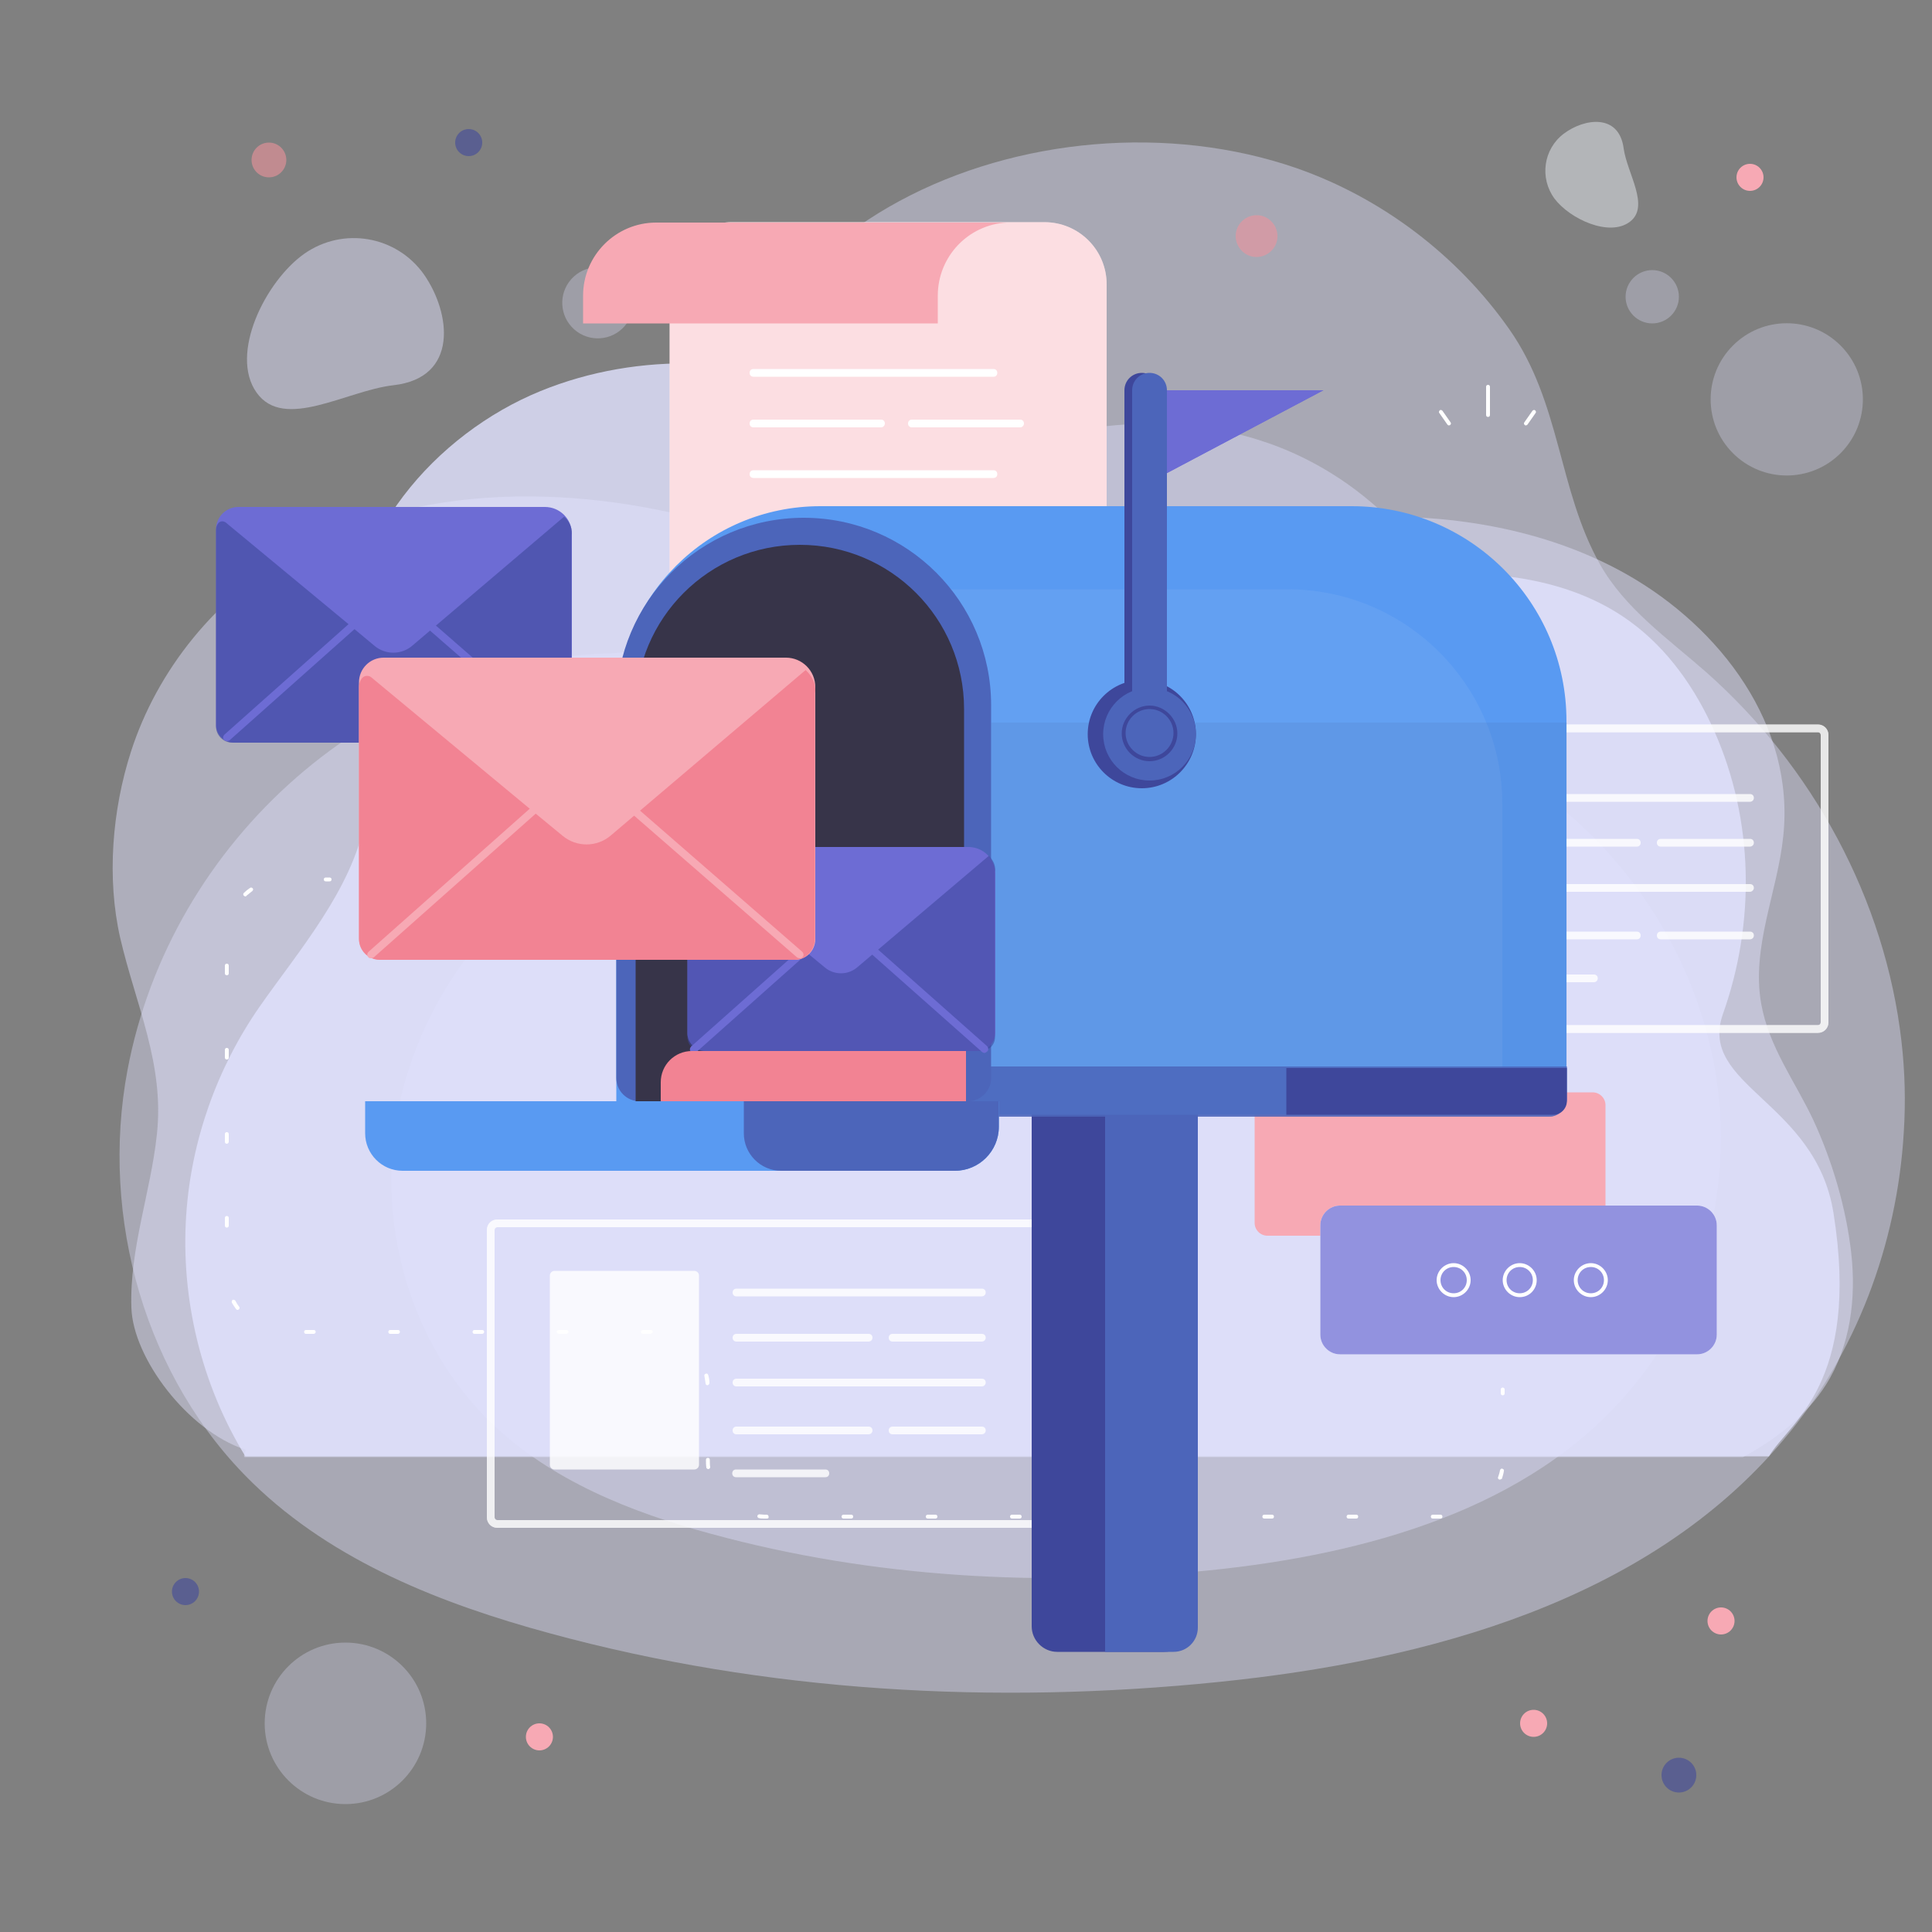<svg width="500" height="500" viewBox="0 0 500 500" fill="none" xmlns="http://www.w3.org/2000/svg">
<rect x="0" y="0" width="500" height="500" fill="#808080" stroke="none"/>
<g clip-path="url(#clip0_411_12)">
<g opacity="0.41">
<path d="M492.7 293C493.2 285.2 493 277.3 492.1 269.5C487.9 232.8 469.1 198.3 441.5 173.9C431.6 165.2 420.4 157.4 414 145.9C403.2 126.6 404 104.3 390.6 85.2C377.2 66.1 357.6 51.2 335.5 43.5C269.6 20.7 177.4 57.8 185.7 137.2C185.7 137.5 185.8 137.9 185.8 138.4C186.9 154.9 174 168.8 157.5 169.1C96.5 170.7 44.2 217.5 33 276.9C25.8 315.1 37.6 356.9 65.5 383.9C86.3 404.1 114.3 415.1 142.3 422.7C198.4 438 257.5 441.2 315.3 435.3C369.5 429.8 426.6 414.3 461.6 372.6C480.3 350.5 491 322 492.7 293Z" fill="#E1E2FE"/>
</g>
<g opacity="0.41">
<path d="M445.2 300.3C445.5 294.5 445.4 288.6 444.7 282.8C441.6 255.5 427.6 229.8 407 211.6C399.6 205.1 391.3 199.3 386.5 190.8C378.4 176.4 379.1 159.9 369.1 145.6C359.1 131.4 344.5 120.3 328 114.6C278.9 97.6 210.3 125.3 216.4 184.4C216.4 184.6 216.4 184.9 216.5 185.3C217.3 197.6 207.7 207.9 195.4 208.2C150.1 209.3 111.2 244.2 102.8 288.4C97.4 316.8 106.2 348 127 368.1C142.5 383.1 163.3 391.4 184.2 397C226 408.4 269.9 410.7 313 406.4C353.3 402.3 395.9 390.7 421.9 359.7C436 343.1 444 321.9 445.2 300.3Z" fill="#E1E2FE"/>
</g>
<g opacity="0.31">
<path d="M476.341 117.286C484.035 109.593 484.035 97.119 476.341 89.426C468.648 81.733 456.175 81.733 448.482 89.426C440.788 97.119 440.788 109.593 448.482 117.286C456.175 124.979 468.648 124.979 476.341 117.286Z" fill="#E1E2FE"/>
</g>
<g opacity="0.31">
<path d="M434.5 76.8C434.5 80.6 431.4 83.7 427.6 83.7C423.8 83.7 420.7 80.6 420.7 76.8C420.7 73 423.8 69.9 427.6 69.9C431.4 69.9 434.5 73 434.5 76.8Z" fill="#E1E2FE"/>
</g>
<g opacity="0.31">
<path d="M161.591 84.475C164.964 80.675 164.619 74.86 160.819 71.487C157.02 68.114 151.205 68.459 147.832 72.259C144.458 76.058 144.804 81.873 148.603 85.247C152.403 88.62 158.218 88.274 161.591 84.475Z" fill="#E1E2FE"/>
</g>
<g opacity="0.31">
<path d="M89.4 466.9C100.943 466.9 110.3 457.543 110.3 446C110.3 434.457 100.943 425.1 89.4 425.1C77.857 425.1 68.5 434.457 68.5 446C68.5 457.543 77.857 466.9 89.4 466.9Z" fill="#E1E2FE"/>
</g>
<path opacity="0.47" d="M404.7 34.6C399.4 38.6 398.4 46.1 402.3 51.4C406.3 56.7 416.5 61.4 421.8 57.4C427.1 53.4 421.1 44.9 420.2 38.4C419 29.3 410 30.6 404.7 34.6Z" fill="#ECF1F7"/>
<path opacity="0.47" d="M109.7 71C102.6 61 88.8 58.6 78.7 65.7C68.7 72.8 59.3 91.6 66.4 101.6C73.5 111.6 89.6 101.1 101.8 99.7C118.8 97.8 116.7 81 109.7 71Z" fill="#E1E2FE"/>
<path opacity="0.47" d="M472.6 358.3C478.9 348.3 480.4 336 479.1 324.3C477.8 312.7 474.2 300.5 469.3 289.9C464.6 279.9 457.8 271 455.8 259.8C453.2 245.1 460 230.9 461.5 216.5C464.6 187.7 445.2 162.4 421.1 148.7C401.5 137.6 378.6 133.4 356 133.7C335.7 134 315.5 137.6 295.9 142.4C277 147.1 258.5 153.2 238.6 151.3C222.1 149.7 207.2 142.8 191.9 137.7C155.2 125.5 110.8 123.8 77.201 142.4C55.7 154.3 40.6 173.7 33.901 194.5C29 209.7 27.601 227.3 31.101 242.7C35.1 260 42.6 275.3 40.6 293.6C39.001 308.6 33.501 323.2 34.001 338.4C34.401 351.5 48.6 370.2 63.3 375.1C64.1 375.4 62.7 376.5 63.3 377.1H451.1C459.6 372.5 467.5 366.4 472.6 358.3Z" fill="#E1E2FE"/>
<path opacity="0.81" d="M474.501 313.9C469.901 285 439.301 281 445.901 262.4C454.301 238.8 453.901 212.3 443.701 189.3C438.801 178.2 431.601 167.9 421.801 160.8C406.701 149.8 386.801 147.4 368.201 148.8C340.401 150.9 311.101 162.4 283.201 159.3C267.801 157.6 263.101 141.5 255.101 131C246.101 119 233.801 109.7 220.301 103.4C195.301 91.9 165.401 90.8 139.901 101.2C112.701 112.3 88.901 139.5 90.501 170.3C91.201 184.5 97.201 198.7 94.401 212.7C91.001 230.3 77.201 246.2 67.201 260.5C56.201 276.3 49.501 295.1 48.201 314.3C46.701 336.1 52.101 358.3 63.501 376.9H457.801C462.901 368.2 481.601 358.3 474.501 313.9Z" fill="#E1E2FE"/>
<path opacity="0.58" d="M434.5 463.9C436.985 463.9 439 461.885 439 459.4C439 456.915 436.985 454.9 434.5 454.9C432.015 454.9 430 456.915 430 459.4C430 461.885 432.015 463.9 434.5 463.9Z" fill="#3E479B"/>
<path d="M396.9 449.5C398.833 449.5 400.4 447.933 400.4 446C400.4 444.067 398.833 442.5 396.9 442.5C394.967 442.5 393.4 444.067 393.4 446C393.4 447.933 394.967 449.5 396.9 449.5Z" fill="#F7A9B4"/>
<path d="M139.6 453C141.533 453 143.1 451.433 143.1 449.5C143.1 447.567 141.533 446 139.6 446C137.667 446 136.1 447.567 136.1 449.5C136.1 451.433 137.667 453 139.6 453Z" fill="#F7A9B4"/>
<path d="M445.4 423C447.333 423 448.9 421.433 448.9 419.5C448.9 417.567 447.333 416 445.4 416C443.467 416 441.9 417.567 441.9 419.5C441.9 421.433 443.467 423 445.4 423Z" fill="#F7A9B4"/>
<path d="M452.9 49.4C454.833 49.4 456.4 47.833 456.4 45.9C456.4 43.967 454.833 42.4 452.9 42.4C450.967 42.4 449.4 43.967 449.4 45.9C449.4 47.833 450.967 49.4 452.9 49.4Z" fill="#F7A9B4"/>
<path opacity="0.58" d="M69.6 45.9C72.085 45.9 74.1 43.885 74.1 41.4C74.1 38.915 72.085 36.9 69.6 36.9C67.114 36.9 65.1 38.915 65.1 41.4C65.1 43.885 67.114 45.9 69.6 45.9Z" fill="#EF929C"/>
<path opacity="0.58" d="M121.3 40.4C123.233 40.4 124.8 38.833 124.8 36.9C124.8 34.967 123.233 33.4 121.3 33.4C119.367 33.4 117.8 34.967 117.8 36.9C117.8 38.833 119.367 40.4 121.3 40.4Z" fill="#3E479B"/>
<path opacity="0.58" d="M48 415.4C49.933 415.4 51.5 413.833 51.5 411.9C51.5 409.967 49.933 408.4 48 408.4C46.067 408.4 44.5 409.967 44.5 411.9C44.5 413.833 46.067 415.4 48 415.4Z" fill="#3E479B"/>
<path opacity="0.58" d="M330.5 62.2C329.9 65.1 327 67 324.1 66.4C321.2 65.8 319.3 62.9 319.9 60C320.5 57.1 323.4 55.2 326.3 55.8C329.2 56.4 331.1 59.3 330.5 62.2Z" fill="#EF929C"/>
<path d="M270.301 178H189.401C180.501 178 173.301 170.8 173.301 161.9V73.6C173.301 64.7 180.501 57.5 189.401 57.5H270.301C279.201 57.5 286.401 64.7 286.401 73.6V161.9C286.401 170.8 279.201 178 270.301 178Z" fill="white"/>
<path opacity="0.39" d="M270.301 178H189.401C180.501 178 173.301 170.8 173.301 161.9V73.6C173.301 64.7 180.501 57.5 189.401 57.5H270.301C279.201 57.5 286.401 64.7 286.401 73.6V161.9C286.401 170.8 279.201 178 270.301 178Z" fill="#F7A9B4"/>
<path d="M260.6 57.6H169.8C159.4 57.6 150.9 66.1 150.9 76.5V83.7H242.7V76.5C242.7 66.4 250.6 58.1 260.6 57.6Z" fill="#F7A9B4"/>
<path d="M257.1 97.5H195C194.4 97.5 194 97.1 194 96.5C194 95.9 194.4 95.5 195 95.5H257.1C257.7 95.5 258.1 95.9 258.1 96.5C258.1 97.1 257.7 97.5 257.1 97.5Z" fill="white"/>
<path d="M257.1 123.7H195C194.4 123.7 194 123.3 194 122.7C194 122.1 194.4 121.7 195 121.7H257.1C257.7 121.7 258.1 122.1 258.1 122.7C258.1 123.3 257.7 123.7 257.1 123.7Z" fill="white"/>
<path d="M228 110.6H195C194.4 110.6 194 110.2 194 109.6C194 109 194.4 108.6 195 108.6H228C228.6 108.6 229 109 229 109.6C229 110.1 228.6 110.6 228 110.6Z" fill="white"/>
<path d="M264 110.6H236C235.4 110.6 235 110.2 235 109.6C235 109 235.4 108.6 236 108.6H264C264.6 108.6 265 109 265 109.6C265 110.1 264.6 110.6 264 110.6Z" fill="white"/>
<g opacity="0.81">
<path d="M254.1 347.2H231C230.4 347.2 230 346.8 230 346.2C230 345.6 230.4 345.2 231 345.2H254.1C254.7 345.2 255.1 345.6 255.1 346.2C255.1 346.8 254.6 347.2 254.1 347.2Z" fill="white"/>
<path d="M254.1 371.2H231C230.4 371.2 230 370.8 230 370.2C230 369.6 230.4 369.2 231 369.2H254.1C254.7 369.2 255.1 369.6 255.1 370.2C255.1 370.8 254.6 371.2 254.1 371.2Z" fill="white"/>
<path d="M271.7 395.4H128.7C127.2 395.4 126 394.2 126 392.7V318.3C126 316.8 127.2 315.6 128.7 315.6H271.7C273.2 315.6 274.4 316.8 274.4 318.3V392.7C274.4 394.2 273.2 395.4 271.7 395.4ZM128.7 317.6C128.3 317.6 128 317.9 128 318.3V392.7C128 393.1 128.3 393.4 128.7 393.4H271.7C272.1 393.4 272.4 393.1 272.4 392.7V318.3C272.4 317.9 272.1 317.6 271.7 317.6H128.7V317.6Z" fill="white"/>
<path opacity="0.66" d="M271.7 395.4H128.7C127.2 395.4 126 394.2 126 392.7V318.3C126 316.8 127.2 315.6 128.7 315.6H271.7C273.2 315.6 274.4 316.8 274.4 318.3V392.7C274.4 394.2 273.2 395.4 271.7 395.4ZM128.7 317.6C128.3 317.6 128 317.9 128 318.3V392.7C128 393.1 128.3 393.4 128.7 393.4H271.7C272.1 393.4 272.4 393.1 272.4 392.7V318.3C272.4 317.9 272.1 317.6 271.7 317.6H128.7V317.6Z" fill="white"/>
<path d="M143.5 380.3H179.7C180.4 380.3 180.9 379.7 180.9 379.1V330.1C180.9 329.4 180.3 328.9 179.7 328.9H143.5C142.8 328.9 142.3 329.5 142.3 330.1V379.1C142.3 379.8 142.9 380.3 143.5 380.3Z" fill="white"/>
<path d="M254.1 335.5H190.6C190 335.5 189.6 335.1 189.6 334.5C189.6 333.9 190 333.5 190.6 333.5H254.1C254.7 333.5 255.1 333.9 255.1 334.5C255.1 335.1 254.6 335.5 254.1 335.5Z" fill="white"/>
<path d="M254.1 358.8H190.6C190 358.8 189.6 358.4 189.6 357.8C189.6 357.2 190 356.8 190.6 356.8H254.1C254.7 356.8 255.1 357.2 255.1 357.8C255.1 358.4 254.6 358.8 254.1 358.8Z" fill="white"/>
<path d="M224.8 347.2H190.6C190 347.2 189.6 346.8 189.6 346.2C189.6 345.6 190 345.2 190.6 345.2H224.8C225.4 345.2 225.8 345.6 225.8 346.2C225.8 346.8 225.3 347.2 224.8 347.2Z" fill="white"/>
<path d="M224.8 371.2H190.6C190 371.2 189.6 370.8 189.6 370.2C189.6 369.6 190 369.2 190.6 369.2H224.8C225.4 369.2 225.8 369.6 225.8 370.2C225.8 370.8 225.3 371.2 224.8 371.2Z" fill="white"/>
<path d="M213.6 382.3H190.5C189.9 382.3 189.5 381.9 189.5 381.3C189.5 380.7 189.9 380.3 190.5 380.3H213.6C214.2 380.3 214.6 380.7 214.6 381.3C214.6 381.9 214.2 382.3 213.6 382.3Z" fill="white"/>
</g>
<g opacity="0.81">
<path d="M452.9 219.1H429.8C429.2 219.1 428.8 218.7 428.8 218.1C428.8 217.5 429.2 217.1 429.8 217.1H452.9C453.5 217.1 453.9 217.5 453.9 218.1C453.9 218.7 453.4 219.1 452.9 219.1Z" fill="white"/>
<path d="M452.9 243.1H429.8C429.2 243.1 428.8 242.7 428.8 242.1C428.8 241.5 429.2 241.1 429.8 241.1H452.9C453.5 241.1 453.9 241.5 453.9 242.1C453.9 242.7 453.4 243.1 452.9 243.1Z" fill="white"/>
<path d="M470.5 267.3H327.5C326 267.3 324.8 266.1 324.8 264.6V190.2C324.8 188.7 326 187.5 327.5 187.5H470.5C472 187.5 473.2 188.7 473.2 190.2V264.6C473.2 266.1 472 267.3 470.5 267.3ZM327.5 189.5C327.1 189.5 326.8 189.8 326.8 190.2V264.6C326.8 265 327.1 265.3 327.5 265.3H470.5C470.9 265.3 471.2 265 471.2 264.6V190.2C471.2 189.8 470.9 189.5 470.5 189.5H327.5V189.5Z" fill="white"/>
<path opacity="0.66" d="M470.5 267.3H327.5C326 267.3 324.8 266.1 324.8 264.6V190.2C324.8 188.7 326 187.5 327.5 187.5H470.5C472 187.5 473.2 188.7 473.2 190.2V264.6C473.2 266.1 472 267.3 470.5 267.3ZM327.5 189.5C327.1 189.5 326.8 189.8 326.8 190.2V264.6C326.8 265 327.1 265.3 327.5 265.3H470.5C470.9 265.3 471.2 265 471.2 264.6V190.2C471.2 189.8 470.9 189.5 470.5 189.5H327.5V189.5Z" fill="white"/>
<path d="M342.399 252.2H378.599C379.299 252.2 379.799 251.6 379.799 251V202C379.799 201.3 379.199 200.8 378.599 200.8H342.399C341.699 200.8 341.199 201.4 341.199 202V251C341.099 251.7 341.699 252.2 342.399 252.2Z" fill="white"/>
<path d="M452.899 207.5H389.399C388.799 207.5 388.399 207.1 388.399 206.5C388.399 205.9 388.799 205.5 389.399 205.5H452.899C453.499 205.5 453.899 205.9 453.899 206.5C453.899 207.1 453.399 207.5 452.899 207.5Z" fill="white"/>
<path d="M452.899 230.8H389.399C388.799 230.8 388.399 230.4 388.399 229.8C388.399 229.2 388.799 228.8 389.399 228.8H452.899C453.499 228.8 453.899 229.2 453.899 229.8C453.899 230.3 453.399 230.8 452.899 230.8Z" fill="white"/>
<path d="M423.599 219.1H389.399C388.799 219.1 388.399 218.7 388.399 218.1C388.399 217.5 388.799 217.1 389.399 217.1H423.599C424.199 217.1 424.599 217.5 424.599 218.1C424.599 218.7 424.199 219.1 423.599 219.1Z" fill="white"/>
<path d="M423.599 243.1H389.399C388.799 243.1 388.399 242.7 388.399 242.1C388.399 241.5 388.799 241.1 389.399 241.1H423.599C424.199 241.1 424.599 241.5 424.599 242.1C424.599 242.7 424.199 243.1 423.599 243.1Z" fill="white"/>
<path d="M412.499 254.2H389.399C388.799 254.2 388.399 253.8 388.399 253.2C388.399 252.6 388.799 252.2 389.399 252.2H412.499C413.099 252.2 413.499 252.6 413.499 253.2C413.499 253.8 412.999 254.2 412.499 254.2Z" fill="white"/>
</g>
<path d="M412.2 319.8H328C326.2 319.8 324.7 318.3 324.7 316.5V286C324.7 284.2 326.2 282.7 328 282.7H412.2C414 282.7 415.5 284.2 415.5 286V316.5C415.5 318.4 414 319.8 412.2 319.8Z" fill="#F7A9B4"/>
<path d="M346.8 312H439.2C442 312 444.3 314.3 444.3 317.1V345.4C444.3 348.2 442 350.5 439.2 350.5H346.8C344 350.5 341.7 348.2 341.7 345.4V317.1C341.7 314.3 344 312 346.8 312Z" fill="white"/>
<path opacity="0.74" d="M346.8 312H439.2C442 312 444.3 314.3 444.3 317.1V345.4C444.3 348.2 442 350.5 439.2 350.5H346.8C344 350.5 341.7 348.2 341.7 345.4V317.1C341.7 314.3 344 312 346.8 312Z" fill="#6D6CD4"/>
<path d="M411.7 335.7C409.3 335.7 407.3 333.7 407.3 331.3C407.3 328.9 409.3 326.9 411.7 326.9C414.1 326.9 416.1 328.9 416.1 331.3C416.1 333.7 414.1 335.7 411.7 335.7ZM411.7 327.9C409.8 327.9 408.3 329.4 408.3 331.3C408.3 333.2 409.8 334.7 411.7 334.7C413.6 334.7 415.1 333.2 415.1 331.3C415.1 329.4 413.6 327.9 411.7 327.9Z" fill="white"/>
<path d="M393.299 335.7C390.899 335.7 388.899 333.7 388.899 331.3C388.899 328.9 390.899 326.9 393.299 326.9C395.699 326.9 397.699 328.9 397.699 331.3C397.699 333.7 395.799 335.7 393.299 335.7ZM393.299 327.9C391.399 327.9 389.899 329.4 389.899 331.3C389.899 333.2 391.399 334.7 393.299 334.7C395.199 334.7 396.699 333.2 396.699 331.3C396.699 329.4 395.199 327.9 393.299 327.9Z" fill="white"/>
<path d="M376.2 335.7C373.8 335.7 371.8 333.7 371.8 331.3C371.8 328.9 373.8 326.9 376.2 326.9C378.6 326.9 380.6 328.9 380.6 331.3C380.6 333.7 378.6 335.7 376.2 335.7ZM376.2 327.9C374.3 327.9 372.8 329.4 372.8 331.3C372.8 333.2 374.3 334.7 376.2 334.7C378.1 334.7 379.6 333.2 379.6 331.3C379.6 329.4 378.1 327.9 376.2 327.9Z" fill="white"/>
<path d="M85.3 228.1H84.3C84 228.1 83.8 227.9 83.8 227.6C83.8 227.3 84 227.1 84.3 227.1H85.3C85.6 227.1 85.8 227.3 85.8 227.6C85.8 227.9 85.6 228.1 85.3 228.1Z" fill="white"/>
<path d="M372.8 393H370.8C370.5 393 370.3 392.8 370.3 392.5C370.3 392.2 370.5 392 370.8 392H372.8C373.1 392 373.3 392.2 373.3 392.5C373.3 392.8 373.1 393 372.8 393ZM351 393H349C348.7 393 348.5 392.8 348.5 392.5C348.5 392.2 348.7 392 349 392H351C351.3 392 351.5 392.2 351.5 392.5C351.5 392.8 351.3 393 351 393ZM329.2 393H327.2C326.9 393 326.7 392.8 326.7 392.5C326.7 392.2 326.9 392 327.2 392H329.2C329.5 392 329.7 392.2 329.7 392.5C329.7 392.8 329.5 393 329.2 393ZM307.5 393H305.5C305.2 393 305 392.8 305 392.5C305 392.2 305.2 392 305.5 392H307.5C307.8 392 308 392.2 308 392.5C308 392.8 307.7 393 307.5 393ZM285.7 393H283.7C283.4 393 283.2 392.8 283.2 392.5C283.2 392.2 283.4 392 283.7 392H285.7C286 392 286.2 392.2 286.2 392.5C286.2 392.8 285.9 393 285.7 393ZM263.9 393H261.9C261.6 393 261.4 392.8 261.4 392.5C261.4 392.2 261.6 392 261.9 392H263.9C264.2 392 264.4 392.2 264.4 392.5C264.4 392.8 264.2 393 263.9 393ZM242.1 393H240.1C239.8 393 239.6 392.8 239.6 392.5C239.6 392.2 239.8 392 240.1 392H242.1C242.4 392 242.6 392.2 242.6 392.5C242.6 392.8 242.4 393 242.1 393ZM220.3 393H218.3C218 393 217.8 392.8 217.8 392.5C217.8 392.2 218 392 218.3 392H220.3C220.6 392 220.8 392.2 220.8 392.5C220.8 392.8 220.6 393 220.3 393ZM198.5 393H197.9C197.4 393 196.9 393 196.5 392.9C196.2 392.9 196 392.6 196 392.4C196 392.1 196.3 391.9 196.5 391.9C196.9 391.9 197.4 392 197.8 392H198.4C198.7 392 198.9 392.2 198.9 392.5C199 392.8 198.8 393 198.5 393ZM388.2 382.9C388.1 382.9 388.1 382.9 388 382.9C387.7 382.8 387.6 382.5 387.7 382.3C387.9 381.7 388.1 381.1 388.2 380.5C388.3 380.2 388.5 380 388.8 380.1C389.1 380.2 389.3 380.4 389.2 380.7C389.1 381.4 388.9 382 388.7 382.7C388.6 382.7 388.4 382.9 388.2 382.9ZM183.3 380.2C183.1 380.2 182.8 380 182.8 379.8C182.7 379.1 182.7 378.4 182.7 377.8C182.7 377.5 182.9 377.3 183.2 377.3C183.5 377.3 183.7 377.5 183.7 377.8C183.7 378.4 183.7 379.1 183.8 379.7C183.8 379.9 183.6 380.2 183.3 380.2ZM183.1 358.5C182.8 358.5 182.6 358.3 182.6 358C182.5 357.4 182.4 356.7 182.3 356.1C182.2 355.8 182.4 355.6 182.7 355.5C183 355.4 183.2 355.6 183.3 355.9C183.5 356.6 183.6 357.2 183.6 357.9C183.6 358.2 183.4 358.4 183.1 358.5ZM168.4 345.2H166.4C166.1 345.2 165.9 345 165.9 344.7C165.9 344.4 166.1 344.2 166.4 344.2H168.4C168.7 344.2 168.9 344.4 168.9 344.7C168.9 344.9 168.6 345.2 168.4 345.2ZM146.6 345.2H144.6C144.3 345.2 144.1 345 144.1 344.7C144.1 344.4 144.3 344.2 144.6 344.2H146.6C146.9 344.2 147.1 344.4 147.1 344.7C147.1 344.9 146.8 345.2 146.6 345.2ZM124.8 345.2H122.8C122.5 345.2 122.3 345 122.3 344.7C122.3 344.4 122.5 344.2 122.8 344.2H124.8C125.1 344.2 125.3 344.4 125.3 344.7C125.3 344.9 125.1 345.2 124.8 345.2ZM103 345.2H101C100.7 345.2 100.5 345 100.5 344.7C100.5 344.4 100.7 344.2 101 344.2H103C103.3 344.2 103.5 344.4 103.5 344.7C103.5 344.9 103.3 345.2 103 345.2ZM81.2 345.2H79.2C78.9 345.2 78.7 345 78.7 344.7C78.7 344.4 78.9 344.2 79.2 344.2H81.2C81.5 344.2 81.7 344.4 81.7 344.7C81.7 344.9 81.5 345.2 81.2 345.2ZM61.5 339C61.3 339 61.2 338.9 61.1 338.8C60.7 338.2 60.3 337.7 60 337.1C59.9 336.9 60 336.6 60.2 336.4C60.4 336.3 60.7 336.4 60.9 336.6C61.2 337.2 61.5 337.7 61.9 338.2C62.1 338.4 62 338.7 61.8 338.9C61.7 338.9 61.6 339 61.5 339ZM58.7 317.7C58.4 317.7 58.2 317.5 58.2 317.2V315.2C58.2 314.9 58.4 314.7 58.7 314.7C59 314.7 59.2 314.9 59.2 315.2V317.2C59.2 317.5 59 317.7 58.7 317.7ZM58.7 296C58.4 296 58.2 295.8 58.2 295.5V293.5C58.2 293.2 58.4 293 58.7 293C59 293 59.2 293.2 59.2 293.5V295.5C59.2 295.7 59 296 58.7 296ZM58.7 274.2C58.4 274.2 58.2 274 58.2 273.7V271.7C58.2 271.4 58.4 271.2 58.7 271.2C59 271.2 59.2 271.4 59.2 271.7V273.7C59.2 274 59 274.2 58.7 274.2ZM58.7 252.4C58.4 252.4 58.2 252.2 58.2 251.9V249.9C58.2 249.6 58.4 249.4 58.7 249.4C59 249.4 59.2 249.6 59.2 249.9V251.9C59.2 252.2 59 252.4 58.7 252.4ZM63.5 232C63.4 232 63.2 231.9 63.1 231.8C62.9 231.6 62.9 231.3 63.1 231.1C63.6 230.6 64.1 230.2 64.7 229.8C64.9 229.6 65.2 229.7 65.4 229.9C65.6 230.1 65.5 230.4 65.3 230.6C64.8 231 64.3 231.4 63.8 231.8C63.8 231.9 63.6 232 63.5 232Z" fill="white"/>
<path d="M388.9 361.1C388.6 361.1 388.4 360.9 388.4 360.6V359.6C388.4 359.3 388.6 359.1 388.9 359.1C389.2 359.1 389.4 359.3 389.4 359.6V360.6C389.4 360.9 389.2 361.1 388.9 361.1Z" fill="white"/>
<path d="M301.2 427.5H273.6C270 427.5 267 424.5 267 420.9V273H310V418.7C310 423.6 306.1 427.5 301.2 427.5Z" fill="#3E479B"/>
<path d="M303.7 427.5H286V273H310V421.2C310 424.7 307.2 427.5 303.7 427.5Z" fill="#4C65BA"/>
<path d="M212.3 131H349.8C380.5 131 405.4 155.9 405.4 186.6V284.4C405.4 286.6 403.6 288.5 401.3 288.5H160C159.7 288.5 159.5 288.3 159.5 288V183.8C159.5 154.6 183.1 131 212.3 131Z" fill="#599AF2"/>
<g opacity="0.07">
<path d="M229.3 152.5H333.2C363.9 152.5 388.8 177.4 388.8 208.1V284.4C388.8 286.6 387 288.5 384.7 288.5H177C176.7 288.5 176.5 288.3 176.5 288V205.3C176.5 176.1 200.1 152.5 229.3 152.5Z" fill="#ECF1F7"/>
</g>
<g opacity="0.65">
<path d="M400.9 289H249V276H405.5V284.4C405.5 286.9 403.4 289 400.9 289Z" fill="#4C65BA"/>
</g>
<g opacity="0.65">
<path d="M400.9 289H249V276H405.5V284.4C405.5 286.9 403.4 289 400.9 289Z" fill="#4C65BA"/>
</g>
<path d="M402 288.5H332.9V276.4H405.5V285C405.5 286.9 403.9 288.5 402 288.5Z" fill="#3E479B"/>
<path opacity="0.07" d="M405.5 187H256.5V276H405.5V187Z" fill="#373449"/>
<path d="M250.5 285H165.5C162.2 285 159.5 282.3 159.5 279V182.5C159.5 155.7 181.2 134 208 134C234.8 134 256.5 155.7 256.5 182.5V279C256.5 282.3 253.8 285 250.5 285Z" fill="#4C65BA"/>
<path d="M249.5 285H164.5V183.5C164.5 160 183.5 141 207 141C230.5 141 249.5 160 249.5 183.5V285Z" fill="#373449"/>
<path d="M252.9 272H182.5C180 272 177.9 269.9 177.9 267.4V225C177.9 221.8 180.5 219.2 183.7 219.2H250.6C254.5 219.2 257.6 222.3 257.6 226.2V267.3C257.5 269.9 255.5 272 252.9 272Z" fill="#6D6CD4"/>
<path opacity="0.56" d="M253.9 272H217.7H181.5C179.5 272 177.9 270.4 177.9 268.4V224.4C177.9 223.9 178.1 223.3 178.5 222.9C178.9 222.4 179.6 222.4 180.1 222.8L207.8 245.7L213.5 250.4C215.9 252.4 219.5 252.4 221.9 250.3L255.9 221.5C258 223.5 257.5 225.6 257.5 225.6V268.5C257.5 270.4 255.9 272 253.9 272Z" fill="#3E479B"/>
<path d="M179.501 272.5C179.201 272.5 179.001 272.4 178.801 272.2C178.401 271.8 178.501 271.2 178.901 270.8L208.801 244.2C209.201 243.8 209.801 243.9 210.201 244.3C210.601 244.7 210.501 245.3 210.101 245.7L180.201 272.3C180.001 272.4 179.801 272.5 179.501 272.5Z" fill="#6D6CD4"/>
<path d="M254.801 272.5C254.601 272.5 254.301 272.4 254.101 272.2L225.101 246.5C224.701 246.1 224.601 245.5 225.001 245.1C225.401 244.7 226.001 244.6 226.401 245L255.401 270.7C255.801 271.1 255.901 271.7 255.501 272.1C255.301 272.3 255.001 272.5 254.801 272.5Z" fill="#6D6CD4"/>
<path d="M250 285H171V280.1C171 275.6 174.6 272 179.1 272H250V285Z" fill="#F28393"/>
<path d="M247.1 303H104.2C98.8 303 94.5 298.6 94.5 293.3V285H258.5V291.6C258.5 297.9 253.4 303 247.1 303Z" fill="#599AF2"/>
<path d="M247.1 303H202.2C196.8 303 192.5 298.6 192.5 293.3V285H258.5V291.6C258.5 297.9 253.4 303 247.1 303Z" fill="#4C65BA"/>
<path d="M295.5 204C303.232 204 309.5 197.732 309.5 190C309.5 182.268 303.232 176 295.5 176C287.768 176 281.5 182.268 281.5 190C281.5 197.732 287.768 204 295.5 204Z" fill="#3E479B"/>
<path d="M295.5 194.5C293 194.5 291 192.5 291 190V101C291 98.5 293 96.5 295.5 96.5C298 96.5 300 98.5 300 101V190C300 192.5 298 194.5 295.5 194.5Z" fill="#3E479B"/>
<path d="M297.5 202C304.127 202 309.5 196.627 309.5 190C309.5 183.373 304.127 178 297.5 178C290.873 178 285.5 183.373 285.5 190C285.5 196.627 290.873 202 297.5 202Z" fill="#4C65BA"/>
<path d="M301.5 122.7V101H342.5L301.5 122.7Z" fill="#6D6CD4"/>
<path d="M301.5 122.7V101H342.5L301.5 122.7Z" fill="#6D6CD4"/>
<path d="M297.5 194.5C295 194.5 293 192.5 293 190V101C293 98.5 295 96.5 297.5 96.5C300 96.5 302 98.5 302 101V190C302 192.5 300 194.5 297.5 194.5Z" fill="#4C65BA"/>
<path d="M297.5 197C293.5 197 290.3 193.7 290.3 189.8C290.3 185.9 293.6 182.6 297.5 182.6C301.4 182.6 304.7 185.9 304.7 189.8C304.7 193.7 301.5 197 297.5 197ZM297.5 183.5C294.1 183.5 291.3 186.3 291.3 189.7C291.3 193.1 294.1 195.9 297.5 195.9C300.9 195.9 303.7 193.1 303.7 189.7C303.7 186.3 300.9 183.5 297.5 183.5Z" fill="#3E479B"/>
<path d="M143.3 192.2H60.5C58 192.2 55.9 190.1 55.9 187.6V137C55.9 133.8 58.5 131.2 61.7 131.2H141C144.9 131.2 148 134.3 148 138.2V187.6C147.9 190.2 145.9 192.2 143.3 192.2Z" fill="#6D6CD4"/>
<path opacity="0.59" d="M143.8 192.2H102H60.1C57.8 192.2 55.9 190.3 55.9 188V137.1C55.9 136.5 56.1 135.9 56.5 135.4C57 134.8 57.8 134.8 58.4 135.2L90.4 161.7L97 167.2C99.8 169.5 103.9 169.5 106.7 167.1L146 133.7C148.5 136 147.9 138.4 147.9 138.4V188C147.9 190.4 146.1 192.2 143.8 192.2Z" fill="#3E479B"/>
<path d="M58.701 191.8C58.401 191.8 58.201 191.7 58.001 191.5C57.601 191.1 57.701 190.5 58.101 190.1L91.701 160.2C92.101 159.8 92.701 159.9 93.101 160.3C93.501 160.7 93.401 161.3 93.001 161.7L59.401 191.6C59.201 191.7 59.001 191.8 58.701 191.8Z" fill="#6D6CD4"/>
<path d="M144.801 192C144.601 192 144.301 191.9 144.101 191.8L110.601 162.6C110.201 162.2 110.101 161.6 110.501 161.2C110.901 160.8 111.501 160.7 111.901 161.1L145.401 190.3C145.801 190.7 145.901 191.3 145.501 191.7C145.301 191.9 145.101 192 144.801 192Z" fill="#6D6CD4"/>
<path d="M205.7 248.4H98.5C95.4 248.4 92.9 245.9 92.9 242.8V176.6C92.9 173.1 95.7 170.2 99.3 170.2H203.4C207.6 170.2 211 173.6 211 177.8V243.2C210.9 246.1 208.6 248.4 205.7 248.4Z" fill="#F7A9B4"/>
<path d="M205.6 248.4H151.9H98.3C95.3 248.4 92.9 246 92.9 243V177.7C92.9 176.9 93.2 176.1 93.7 175.5C94.3 174.8 95.4 174.7 96.1 175.3L137.1 209.3L145.6 216.3C149.2 219.3 154.5 219.3 158.1 216.2L208.5 173.4C211.7 176.4 210.9 179.4 210.9 179.4V242.9C210.9 246 208.5 248.4 205.6 248.4Z" fill="#F28393"/>
<path d="M96.001 248C95.701 248 95.4 247.9 95.3 247.7C94.9 247.3 95.001 246.7 95.4 246.3L139.001 207.6C139.401 207.2 140.001 207.3 140.401 207.7C140.801 208.1 140.701 208.7 140.301 209.1L96.701 247.8C96.501 247.9 96.201 248 96.001 248Z" fill="#F7A9B4"/>
<path d="M207 248C206.8 248 206.5 247.9 206.3 247.8L163.2 210.3C162.8 209.9 162.7 209.3 163.1 208.9C163.5 208.5 164.1 208.4 164.5 208.8L207.6 246.3C208 246.7 208.1 247.3 207.7 247.7C207.6 247.9 207.3 248 207 248Z" fill="#F7A9B4"/>
<path d="M385.101 107.9C384.801 107.9 384.601 107.7 384.601 107.4V100.1C384.601 99.8 384.801 99.6 385.101 99.6C385.401 99.6 385.601 99.8 385.601 100.1V107.4C385.601 107.7 385.401 107.9 385.101 107.9Z" fill="white"/>
<path d="M394.901 110.1C394.801 110.1 394.701 110.1 394.601 110C394.401 109.8 394.301 109.5 394.501 109.3L396.601 106.3C396.801 106.1 397.101 106 397.301 106.2C397.501 106.4 397.601 106.7 397.401 106.9L395.301 109.9C395.201 110 395.001 110.1 394.901 110.1Z" fill="white"/>
<path d="M375.001 110.1C374.801 110.1 374.701 110 374.601 109.9L372.501 106.9C372.301 106.7 372.401 106.4 372.601 106.2C372.801 106 373.101 106.1 373.301 106.3L375.401 109.3C375.601 109.5 375.501 109.8 375.301 110C375.201 110 375.101 110.1 375.001 110.1Z" fill="white"/>
</g>
<defs>
<clipPath id="clip0_411_12">
<rect width="500" height="500" fill="white"/>
</clipPath>
</defs>
</svg>
